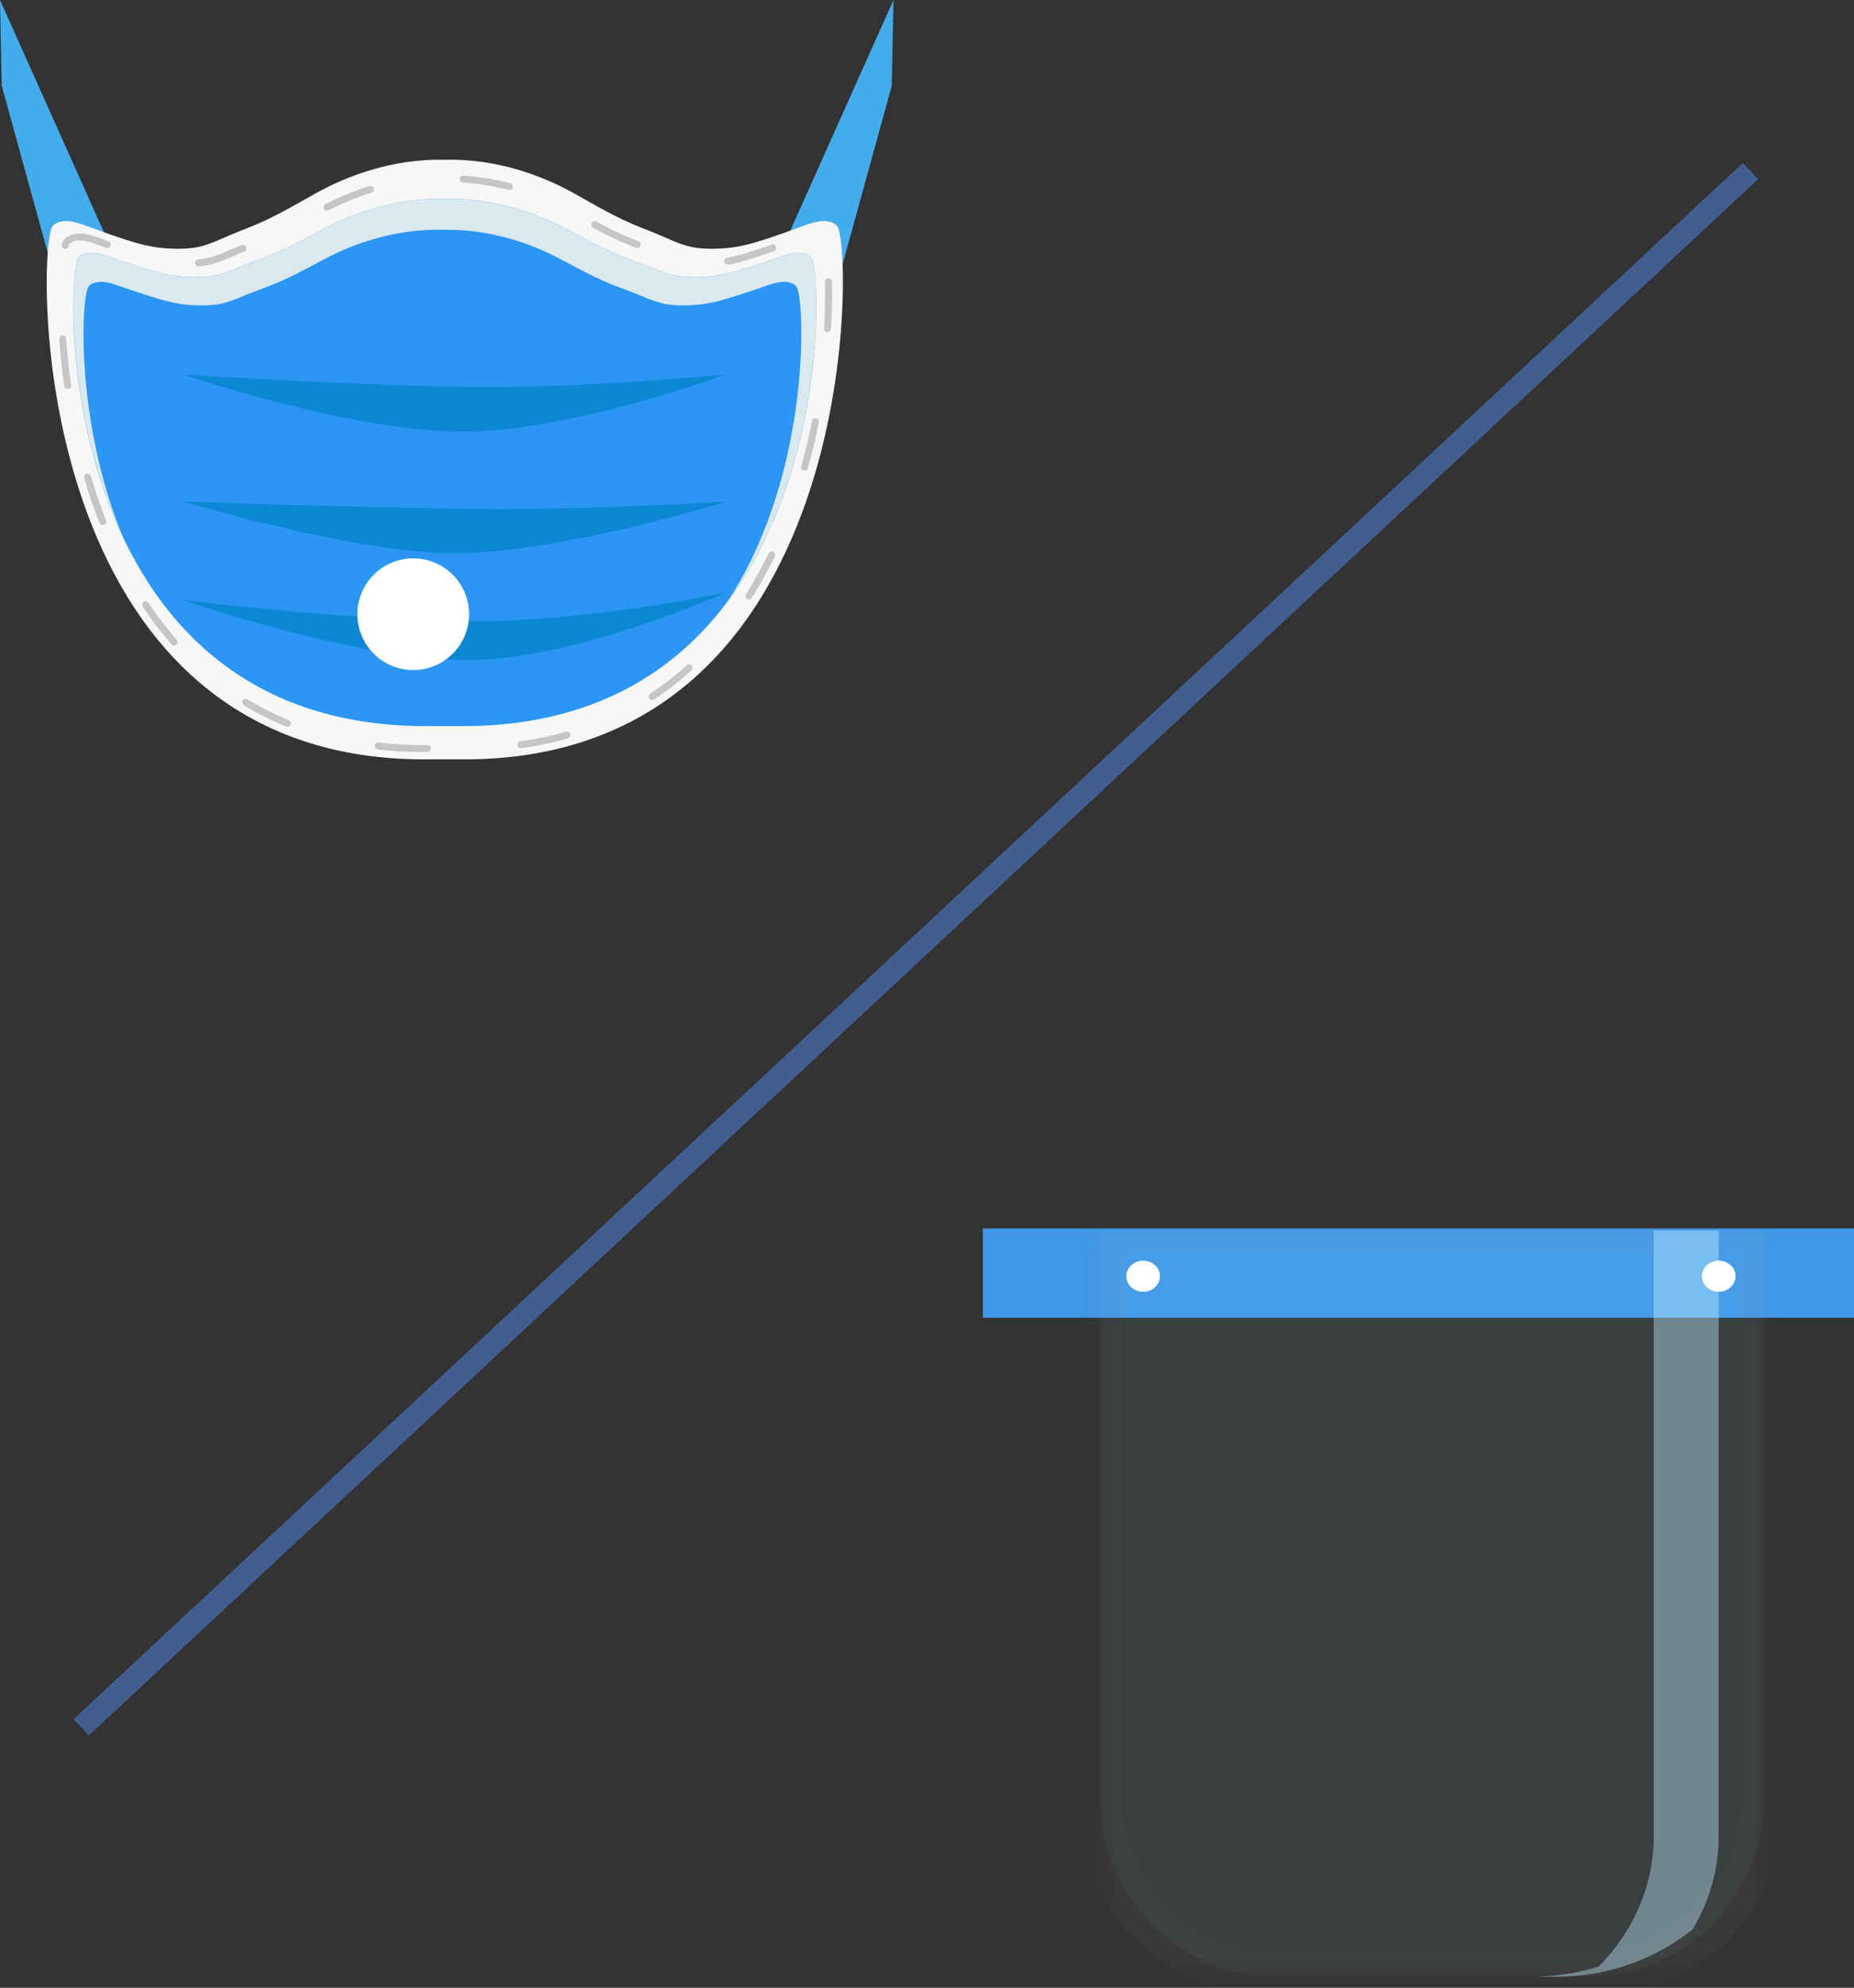 <?xml version="1.0" encoding="UTF-8"?>
<svg width="83px" height="89px" viewBox="0 0 83 89" version="1.1" xmlns="http://www.w3.org/2000/svg" xmlns:xlink="http://www.w3.org/1999/xlink">
    <rect x="0" y="0" width="83" height="89" fill="#333333" stroke="none"/>
    <!-- Generator: Sketch 61.1 (89650) - https://sketch.com -->
    <title>Group 2</title>
    <desc>Created with Sketch.</desc>
    <defs>
        <polygon id="path-1" points="0.236 0.089 29.976 0.089 29.976 33.507 0.236 33.507"></polygon>
    </defs>
    <g id="Page-1" stroke="none" stroke-width="1" fill="none" fill-rule="evenodd">
        <g id="Airbone-&amp;-Contact" transform="translate(-799, -3556)">
            <g id="Group-2" transform="translate(799, 3556)">
                <g id="Group-18-Copy-3">
                    <polygon id="Fill-1" fill="#43ACEC" points="0 0.014 0.078 3.837 3.15 15 6 13.408 0 0"></polygon>
                    <polygon id="Fill-2" fill="#43ACEC" points="34 13.408 36.85 15 39.922 3.838 40 0"></polygon>
                    <g id="Group-17" transform="translate(2, 7)">
                        <path d="M16.996,27 C-0.848,27 -0.355,4.16 0.343,3.143 C0.498,2.919 0.875,2.876 1.101,2.903 C1.482,2.95 1.855,3.11 2.218,3.241 C2.692,3.413 3.167,3.584 3.646,3.738 C4.194,3.914 4.751,4.062 5.321,4.11 C5.76,4.147 6.203,4.154 6.642,4.098 C6.732,4.086 6.821,4.07 6.91,4.05 C7.396,3.941 7.847,3.72 8.311,3.521 C8.597,3.398 8.888,3.287 9.177,3.172 C10.183,2.775 11.116,2.229 12.066,1.694 C13.509,0.879 15.537,0.108 17.892,0.15 C17.9,0.151 17.908,0.151 17.916,0.152 C17.924,0.151 17.932,0.151 17.94,0.15 C20.295,0.108 22.323,0.879 23.766,1.694 C24.716,2.229 25.648,2.775 26.655,3.172 C26.945,3.287 27.235,3.398 27.521,3.521 C27.986,3.72 28.437,3.941 28.922,4.05 C29.01,4.07 29.1,4.086 29.19,4.098 C29.629,4.154 30.072,4.147 30.511,4.11 C31.081,4.062 31.638,3.914 32.186,3.738 C32.665,3.584 33.141,3.413 33.615,3.241 C33.977,3.11 34.35,2.95 34.731,2.903 C34.958,2.876 35.334,2.919 35.489,3.143 C36.187,4.16 36.623,27 18.779,27 L16.996,27 Z" id="Fill-3" fill="#F7F7F6"></path>
                        <path d="M17.029,26.518 C-0.174,26.518 0.301,4.813 0.975,3.847 C1.123,3.633 1.487,3.592 1.705,3.618 C2.073,3.663 2.432,3.815 2.781,3.94 C3.238,4.103 3.697,4.266 4.159,4.412 C4.687,4.578 5.224,4.72 5.774,4.765 C6.197,4.8 6.624,4.808 7.047,4.754 C7.134,4.742 7.22,4.727 7.305,4.708 C7.773,4.604 8.208,4.395 8.656,4.206 C8.932,4.088 9.212,3.983 9.491,3.874 C10.461,3.497 11.361,2.978 12.276,2.469 C13.667,1.695 15.622,0.962 17.893,1.002 C17.901,1.002 17.908,1.003 17.916,1.003 C17.924,1.003 17.931,1.002 17.939,1.002 C20.21,0.962 22.165,1.695 23.556,2.469 C24.471,2.978 25.371,3.497 26.341,3.874 C26.62,3.983 26.9,4.088 27.176,4.206 C27.623,4.395 28.059,4.604 28.527,4.708 C28.612,4.727 28.698,4.742 28.785,4.754 C29.208,4.808 29.635,4.8 30.058,4.765 C30.608,4.72 31.145,4.578 31.673,4.412 C32.136,4.266 32.593,4.103 33.051,3.94 C33.4,3.815 33.759,3.663 34.127,3.618 C34.345,3.592 34.708,3.633 34.857,3.847 C35.531,4.813 35.95,26.518 18.748,26.518 L17.029,26.518 Z" id="Stroke-5" stroke="#C6C6C5" stroke-width="0.312" stroke-linecap="round" stroke-linejoin="round" stroke-dasharray="2.101,4.201"></path>
                        <path d="M17.057,25.51 C0.404,25.51 0.863,5.428 1.516,4.534 C1.66,4.337 2.011,4.299 2.222,4.323 C2.578,4.364 2.926,4.505 3.264,4.62 C3.707,4.771 4.15,4.922 4.598,5.057 C5.109,5.211 5.629,5.342 6.161,5.384 C6.571,5.416 6.985,5.423 7.394,5.374 C7.478,5.363 7.562,5.349 7.644,5.331 C8.097,5.235 8.518,5.042 8.951,4.866 C9.219,4.758 9.49,4.66 9.76,4.56 C10.699,4.211 11.57,3.731 12.456,3.259 C13.803,2.543 15.695,1.865 17.893,1.903 C17.901,1.903 17.908,1.903 17.916,1.904 C17.923,1.903 17.931,1.903 17.938,1.903 C20.136,1.865 22.029,2.543 23.376,3.259 C24.262,3.731 25.133,4.211 26.072,4.56 C26.342,4.66 26.613,4.758 26.881,4.866 C27.314,5.042 27.735,5.235 28.188,5.331 C28.27,5.349 28.353,5.363 28.438,5.374 C28.847,5.423 29.261,5.416 29.671,5.384 C30.203,5.342 30.722,5.211 31.234,5.057 C31.681,4.922 32.125,4.771 32.567,4.62 C32.906,4.505 33.253,4.364 33.609,4.323 C33.821,4.299 34.172,4.337 34.316,4.534 C34.969,5.428 35.374,25.51 18.721,25.51 L17.057,25.51 Z" id="Fill-7" fill="#2B96F4"></path>
                        <path d="M6.219,9.765 C6.219,9.765 13.603,12.346 18.811,12.323 C23.646,12.3 30.49,9.765 30.49,9.765 C30.49,9.765 24.296,10.396 18.853,10.32 C13.41,10.244 6.219,9.765 6.219,9.765" id="Fill-9" fill="#0C87D4"></path>
                        <path d="M6.219,15.46 C6.219,15.46 14.067,17.845 18.584,17.766 C23.419,17.68 30.49,15.46 30.49,15.46 C30.49,15.46 24.296,15.86 18.853,15.784 C13.41,15.708 6.219,15.46 6.219,15.46" id="Fill-11" fill="#0C87D4"></path>
                        <path d="M6.219,19.872 C6.219,19.872 13.982,22.589 19.032,22.553 C23.868,22.518 30.49,19.527 30.49,19.527 C30.49,19.527 24.159,20.893 18.716,20.818 C13.273,20.742 6.219,19.872 6.219,19.872" id="Fill-13" fill="#0C87D4"></path>
                        <path d="M1.964,5.829 C2.103,5.639 2.443,5.602 2.647,5.625 C2.99,5.665 3.327,5.801 3.653,5.913 C4.081,6.058 4.509,6.204 4.942,6.335 C5.436,6.483 5.938,6.61 6.452,6.65 C6.848,6.682 7.247,6.688 7.642,6.64 C7.724,6.63 7.805,6.616 7.884,6.6 C8.322,6.507 8.729,6.319 9.147,6.15 C9.406,6.046 9.668,5.951 9.928,5.854 C10.836,5.517 11.677,5.053 12.533,4.598 C13.834,3.906 15.663,3.251 17.786,3.287 C17.794,3.287 17.8,3.288 17.808,3.288 C17.816,3.288 17.822,3.287 17.83,3.287 C19.953,3.251 21.782,3.906 23.083,4.598 C23.939,5.053 24.78,5.517 25.688,5.854 C25.949,5.951 26.211,6.046 26.469,6.15 C26.887,6.319 27.294,6.507 27.732,6.6 C27.812,6.616 27.892,6.63 27.974,6.64 C28.369,6.688 28.768,6.682 29.164,6.65 C29.678,6.61 30.181,6.483 30.674,6.335 C31.107,6.204 31.535,6.058 31.963,5.913 C32.29,5.801 32.626,5.665 32.969,5.625 C33.173,5.602 33.513,5.639 33.652,5.829 C34.045,6.368 34.343,14.096 30.626,19.85 C35.057,13.838 34.741,5.117 34.316,4.534 C34.172,4.337 33.82,4.299 33.609,4.323 C33.253,4.364 32.905,4.505 32.568,4.62 C32.125,4.771 31.681,4.922 31.234,5.057 C30.722,5.211 30.203,5.342 29.671,5.384 C29.26,5.416 28.847,5.423 28.438,5.373 C28.354,5.363 28.27,5.349 28.188,5.331 C27.735,5.235 27.314,5.042 26.881,4.866 C26.613,4.758 26.342,4.66 26.072,4.56 C25.132,4.211 24.262,3.73 23.376,3.259 C22.029,2.543 20.136,1.865 17.939,1.903 C17.93,1.903 17.924,1.904 17.916,1.904 C17.908,1.904 17.901,1.903 17.893,1.903 C15.696,1.865 13.802,2.543 12.456,3.259 C11.57,3.73 10.699,4.211 9.76,4.56 C9.49,4.66 9.218,4.758 8.951,4.866 C8.518,5.042 8.097,5.235 7.644,5.331 C7.561,5.349 7.478,5.363 7.393,5.373 C6.985,5.423 6.571,5.416 6.161,5.384 C5.629,5.342 5.109,5.211 4.598,5.057 C4.15,4.922 3.707,4.771 3.264,4.62 C2.926,4.505 2.578,4.364 2.222,4.323 C2.011,4.299 1.659,4.337 1.515,4.534 C1.156,5.027 0.861,11.362 3.461,16.942 C1.362,11.784 1.635,6.281 1.964,5.829" id="Fill-15" fill="#DAE8EF"></path>
                    </g>
                    <circle id="Oval" fill="#FFFFFF" cx="18.5" cy="27.5" r="2.5"></circle>
                </g>
                <g id="Group-12-Copy-2" transform="translate(44, 55)">
                    <polygon id="Fill-1" fill="#4197E5" points="0 4 39 4 39 0 0 0"></polygon>
                    <g id="Group-11" transform="translate(5, 0)">
                        <g id="Group-4">
                            <mask id="mask-2" fill="white">
                                <use xlink:href="#path-1"></use>
                            </mask>
                            <g id="Clip-3"></g>
                            <path d="M22.086,33.507 L8.126,33.507 C3.769,33.507 0.236,29.903 0.236,25.458 L0.236,0.089 L29.976,0.089 L29.976,25.458 C29.976,29.903 26.443,33.507 22.086,33.507" id="Fill-2" stroke="#979797" stroke-width="2" fill="#A7ECFF" opacity="0.25" mask="url(#mask-2)"></path>
                        </g>
                        <path d="M27.944,27.201 L27.944,0.09 L25.036,0.09 L25.036,27.201 C25.036,29.457 24.1,31.51 22.567,33.047 C21.76,33.302 20.901,33.45 20.011,33.49 C20.005,33.495 19.998,33.502 19.992,33.507 L20.647,33.507 C22.994,33.507 25.137,32.704 26.776,31.38 C27.519,30.142 27.944,28.717 27.944,27.201" id="Fill-5" fill="#C0EDFF" opacity="0.414"></path>
                        <path d="M2.929,2.14 C2.929,2.525 2.592,2.837 2.176,2.837 C1.76,2.837 1.424,2.525 1.424,2.14 C1.424,1.756 1.76,1.444 2.176,1.444 C2.592,1.444 2.929,1.756 2.929,2.14" id="Fill-7" fill="#FFFFFF"></path>
                        <path d="M28.697,2.14 C28.697,2.525 28.36,2.837 27.944,2.837 C27.528,2.837 27.192,2.525 27.192,2.14 C27.192,1.756 27.528,1.444 27.944,1.444 C28.36,1.444 28.697,1.756 28.697,2.14" id="Fill-9" fill="#FFFFFF"></path>
                    </g>
                </g>
                <line x1="78" y1="8" x2="4" y2="77" id="Line-2-Copy" stroke="#558FF9" opacity="0.465" stroke-linecap="square"></line>
            </g>
        </g>
    </g>
</svg>